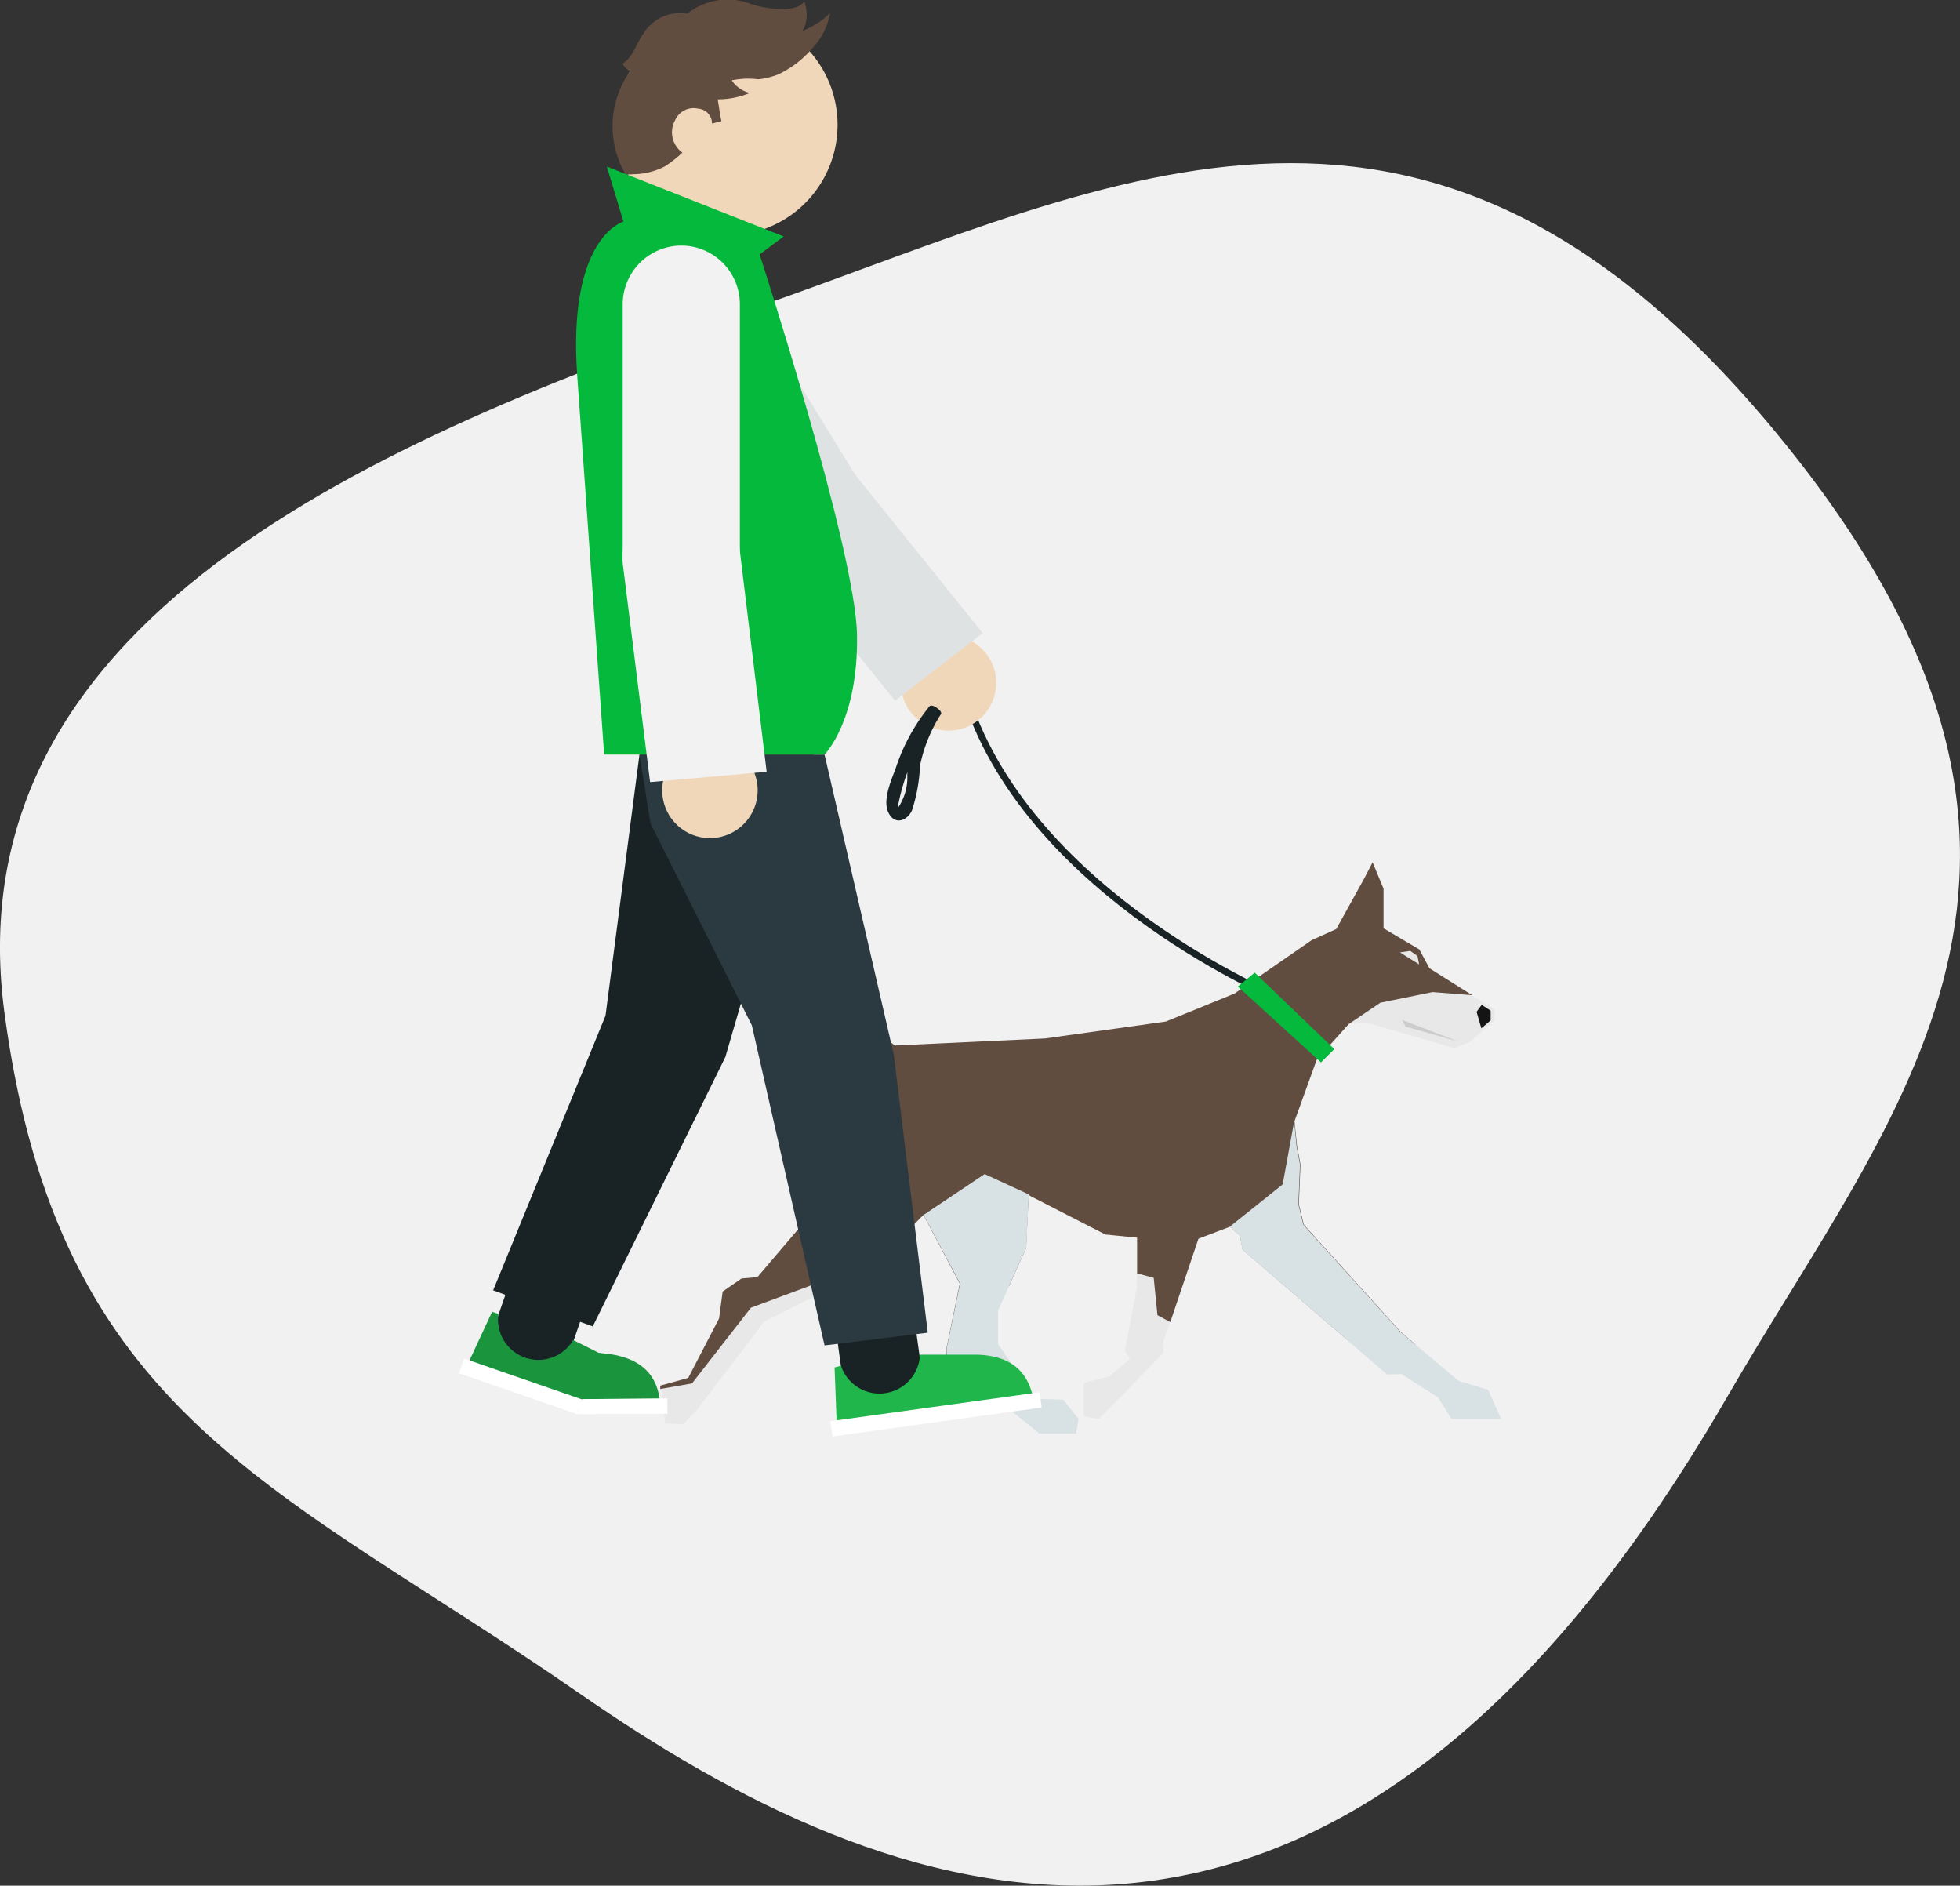 <?xml version="1.0" encoding="utf-8"?>
<svg xmlns="http://www.w3.org/2000/svg" viewBox="0 0 131 126"><rect x="0" y="0" width="131" height="126" fill="#333333" stroke="none"/><defs><style>.cls-1{isolation:isolate;}.cls-2{fill:#f1f1f1;}.cls-3{fill:none;stroke:#192326;stroke-miterlimit:10;stroke-width:0.45px;}.cls-4{fill:#e8e8e8;}.cls-5{fill:#614c40;}.cls-6{fill:#d8e1e4;mix-blend-mode:multiply;}.cls-7{fill:#131413;}.cls-8{fill:#ccc;}.cls-9{fill:#05b93c;}.cls-10{fill:#192326;}.cls-11{fill:#20b64b;}.cls-12{fill:#fff;}.cls-13{fill:#1a953e;}.cls-14{fill:#f1d7b9;}.cls-15{fill:#dfe2e2;}.cls-16{fill:#2b3a40;}.cls-17{fill:#f2f2f2;}</style></defs><title>Servicio 3</title><g class="cls-1"><g id="Capa_1" data-name="Capa 1"><path class="cls-2" d="M.29,67.62C3.9,94.77,18.61,99.22,38.8,113.2s49.81,26.53,76.61-19.81c11.25-19.46,26.79-35.85,3.47-64.27S75,11.92,51.08,20.35-3.31,40.46.29,67.62Z"/><path class="cls-3" d="M85.63,66.76s-16.63-6.84-21-20"/><polygon class="cls-4" points="91.75 57.63 92.47 59.38 92.47 62.05 94.86 63.46 95.54 64.72 99.9 67.47 99.9 68.19 98.21 69.64 97.21 70.04 91.28 68.31 90.11 68.43 87.97 70.82 86.5 74.92 86.66 76.6 86.89 77.8 86.78 80.47 87.11 81.83 93.59 89 97.49 92.28 99.46 92.87 100.32 94.81 97.02 94.81 96.13 93.38 93.67 91.81 92.71 91.84 83.03 83.5 82.86 82.56 82.19 81.97 80.08 82.77 77.75 89.66 77.75 90.41 73.46 94.81 72.44 94.65 72.44 92.4 74.13 91.98 75.53 90.81 75.18 90.27 75.97 86.09 76 82.7 73.89 82.44 68.76 79.81 68.59 83.35 66.7 87.57 66.7 89.82 69.3 93.48 71.05 93.52 72.08 94.81 71.92 95.77 69.46 95.77 64.94 92.12 63.27 91.16 63.27 90.08 64.16 85.77 61.73 81.18 58.28 84.67 51.07 88.32 46.71 94.04 45.68 95.16 44.46 95.12 44.13 92.58 45.96 92.07 48.07 88.13 48.3 86.33 49.56 85.46 50.62 85.37 53.71 81.74 55.17 77.19 56.48 73.94 58.59 71.22 56.81 69.22 56.85 68.36 57.93 68.33 59.81 69.86 69.86 69.39 77.92 68.26 82.51 66.39 87.67 62.83 89.31 62.08 91.18 58.7 91.75 57.63"/><path class="cls-5" d="M44.13,92.59l0,.22,2.12-.37,3.94-5.06,8.08-3,0,.28,0,0,3.45-3.48,2.43,4.59-.89,4.31v1.08l1.67,1,1.44,1.18-1.6-2.16-.25-3.06,2.93-2.21,1.13-2.51.17-3.54,5.13,2.63L76,82.7l0,2.39,1.11.29.25,2.5.86.46,1.88-5.57,2.1-.8.68.58.17.94,7.09,6.12,1.22-.17,3.26.41-1-.85-6.48-7.17-.33-1.36.11-2.67-.23-1.2-.17-1.68L88,70.82l2.14-2.39h0L92.26,67l3.49-.71,2.65.21-2.86-1.8-.68-1.26-2.39-1.41V59.38l-.73-1.76-.56,1.08-1.87,3.38-1.64.74-5.16,3.57-4.59,1.87-8.06,1.13-10.06.47-1.87-1.53-1.08,0-.05.86,1.78,2-2.1,2.71-1.31,3.26-1.46,4.55-3.09,3.63-1.06.09-1.26.87-.24,1.8L46,92.07ZM93.57,63.64l.69-.1.48.34.11.56Z"/><polygon class="cls-6" points="82.19 81.97 82.87 82.56 83.03 83.49 92.71 91.84 93.67 91.81 96.13 93.38 97.02 94.81 100.32 94.81 99.46 92.87 97.49 92.28 93.6 89 87.11 81.83 86.78 80.47 86.89 77.8 86.66 76.61 86.5 74.92 85.73 79.14 82.19 81.97"/><polygon class="cls-6" points="64.17 85.77 63.27 90.08 63.27 91.16 64.94 92.12 69.46 95.78 71.92 95.78 72.08 94.81 71.05 93.53 69.3 93.48 66.7 89.82 66.7 87.57 68.6 83.36 68.76 79.81 65.81 78.45 61.73 81.18 64.17 85.77"/><polygon class="cls-7" points="99.63 67.53 99.63 68.18 99.01 68.71 98.69 67.61 99.03 67.15 99.63 67.53"/><polygon class="cls-8" points="97.46 69.59 93.71 68.15 93.95 68.6 97.46 69.59"/><polygon class="cls-9" points="83.86 64.99 89.18 70.1 88.29 70.99 82.73 65.92 83.86 64.99"/><rect class="cls-10" x="56.13" y="87.56" width="5.3" height="5.89" transform="translate(-11.86 8.92) rotate(-7.88)"/><path class="cls-11" d="M55.78,91.37l.13,3.44a2.9,2.9,0,0,0,.3,1L69.14,94c-.28-2.73-2-3.41-3.8-3.48l-3.85,0a2.71,2.71,0,0,1-5.28.74Z"/><rect class="cls-12" x="55.5" y="94" width="14.11" height="1.03" transform="translate(-12.36 9.46) rotate(-7.88)"/><rect class="cls-10" x="33.03" y="85.64" width="5.89" height="5.31" transform="translate(-59.23 93.39) rotate(-70.9)"/><path class="cls-13" d="M38.92,93.49l5.17,0c-.27-2-1.69-2.75-3.26-3l-1.66-.19Z"/><path class="cls-13" d="M31.28,91.84l7.33,2.54.38-.84,1.32-3-2-1a2.7,2.7,0,0,1-5-1.74l-.42-.15-1.45,3.12,0,.11A2.69,2.69,0,0,0,31.28,91.84Z"/><polygon class="cls-12" points="38.57 94.49 44.61 94.47 44.6 93.44 44.09 93.44 38.92 93.49 38.57 94.49 38.57 94.49"/><polygon class="cls-12" points="30.68 91.76 38.57 94.49 38.61 94.38 38.99 93.54 31.43 90.92 31.02 90.78 30.68 91.76"/><path class="cls-14" d="M60.37,44.61a3.19,3.19,0,1,0,4.05-2A3.19,3.19,0,0,0,60.37,44.61Z"/><path class="cls-15" d="M51.05,35.84A3.7,3.7,0,0,0,56.14,37h0A3.7,3.7,0,0,0,57.33,32L49,18.46a3.69,3.69,0,0,0-5.09-1.19h0a3.69,3.69,0,0,0-1.19,5.09Z"/><path class="cls-15" d="M50.71,32.72A3.71,3.71,0,0,0,51,35.83v0l.27.38.13.15,8.42,10.46,5.86-4.52-8.5-10.55-.15-.19a3.69,3.69,0,0,0-6.37,1.14Z"/><path class="cls-14" d="M41.18,8.34a7.4,7.4,0,1,0,7.4-7.4A7.4,7.4,0,0,0,41.18,8.34Z"/><path class="cls-5" d="M41.81,11.64a2.29,2.29,0,0,0,.52,0,4.65,4.65,0,0,0,2.12-.53,8.28,8.28,0,0,0,1.16-.91,1.67,1.67,0,0,1-.48-2.18,1.35,1.35,0,0,1,1.52-.76,1,1,0,0,1,.94,1c.22-.06.42-.12.63-.16-.11-.49-.17-1-.25-1.46a5.69,5.69,0,0,0,2.16-.43,1.94,1.94,0,0,1-1.22-.84,5.43,5.43,0,0,1,1.76-.07,4.08,4.08,0,0,0,.91-.18,3,3,0,0,0,.79-.33,6.7,6.7,0,0,0,1.92-1.56A4.6,4.6,0,0,0,55.48.88a6,6,0,0,1-1.84,1.19A2.26,2.26,0,0,0,53.75.12c-.63.81-2.64.43-3.47.18a4.32,4.32,0,0,0-4.34.61A2.89,2.89,0,0,0,43,2.25c-.47.64-.66,1.53-1.38,2a.94.94,0,0,0,.5.5A6.35,6.35,0,0,0,41.81,11.64Z"/><polygon class="cls-10" points="42.74 50.42 40.47 67.87 32.96 86.22 39.62 88.63 48.48 70.63 54.36 50.42 42.74 50.42"/><polygon class="cls-16" points="55.11 50.42 59.74 70.49 62.01 89.05 55.11 89.9 50.25 68.51 43.48 55.03 42.74 50.42 55.11 50.42"/><path class="cls-9" d="M52.38,15.8,40.56,11.13l1.11,3.68s-3.75,1-3.09,10.3,1.8,25.31,1.8,25.31H55.11s2.27-2.27,2.17-8S50.77,17,50.77,17Z"/><path class="cls-17" d="M41.62,37.12A3.93,3.93,0,0,0,45.54,41h0a3.92,3.92,0,0,0,3.91-3.92V20.33a3.92,3.92,0,0,0-3.91-3.92h0a3.93,3.93,0,0,0-3.92,3.92Z"/><path class="cls-14" d="M44.26,52.81a3.19,3.19,0,1,0,3.19-3.19A3.19,3.19,0,0,0,44.26,52.81Z"/><path class="cls-17" d="M41.62,37.15a3.87,3.87,0,0,0,0,.48l1.83,14.63,7.79-.69L49.43,36.65a3.92,3.92,0,0,0-7.81.5Z"/><path class="cls-10" d="M62.89,47.72a10.15,10.15,0,0,0-1.4,3.44,11,11,0,0,1-.54,3c-.32.68-1.14,1-1.56.16s.15-2.11.48-3a12.89,12.89,0,0,1,2.26-4.13c.18-.2.9.35.76.51a13.69,13.69,0,0,0-2.84,6,2.2,2.2,0,0,0-.06.37c-.06.48,0,0-.11.1a3.61,3.61,0,0,0,.76-2.4,9.48,9.48,0,0,1,1.49-4.54c.12-.2.89.29.76.51Z"/></g></g></svg>